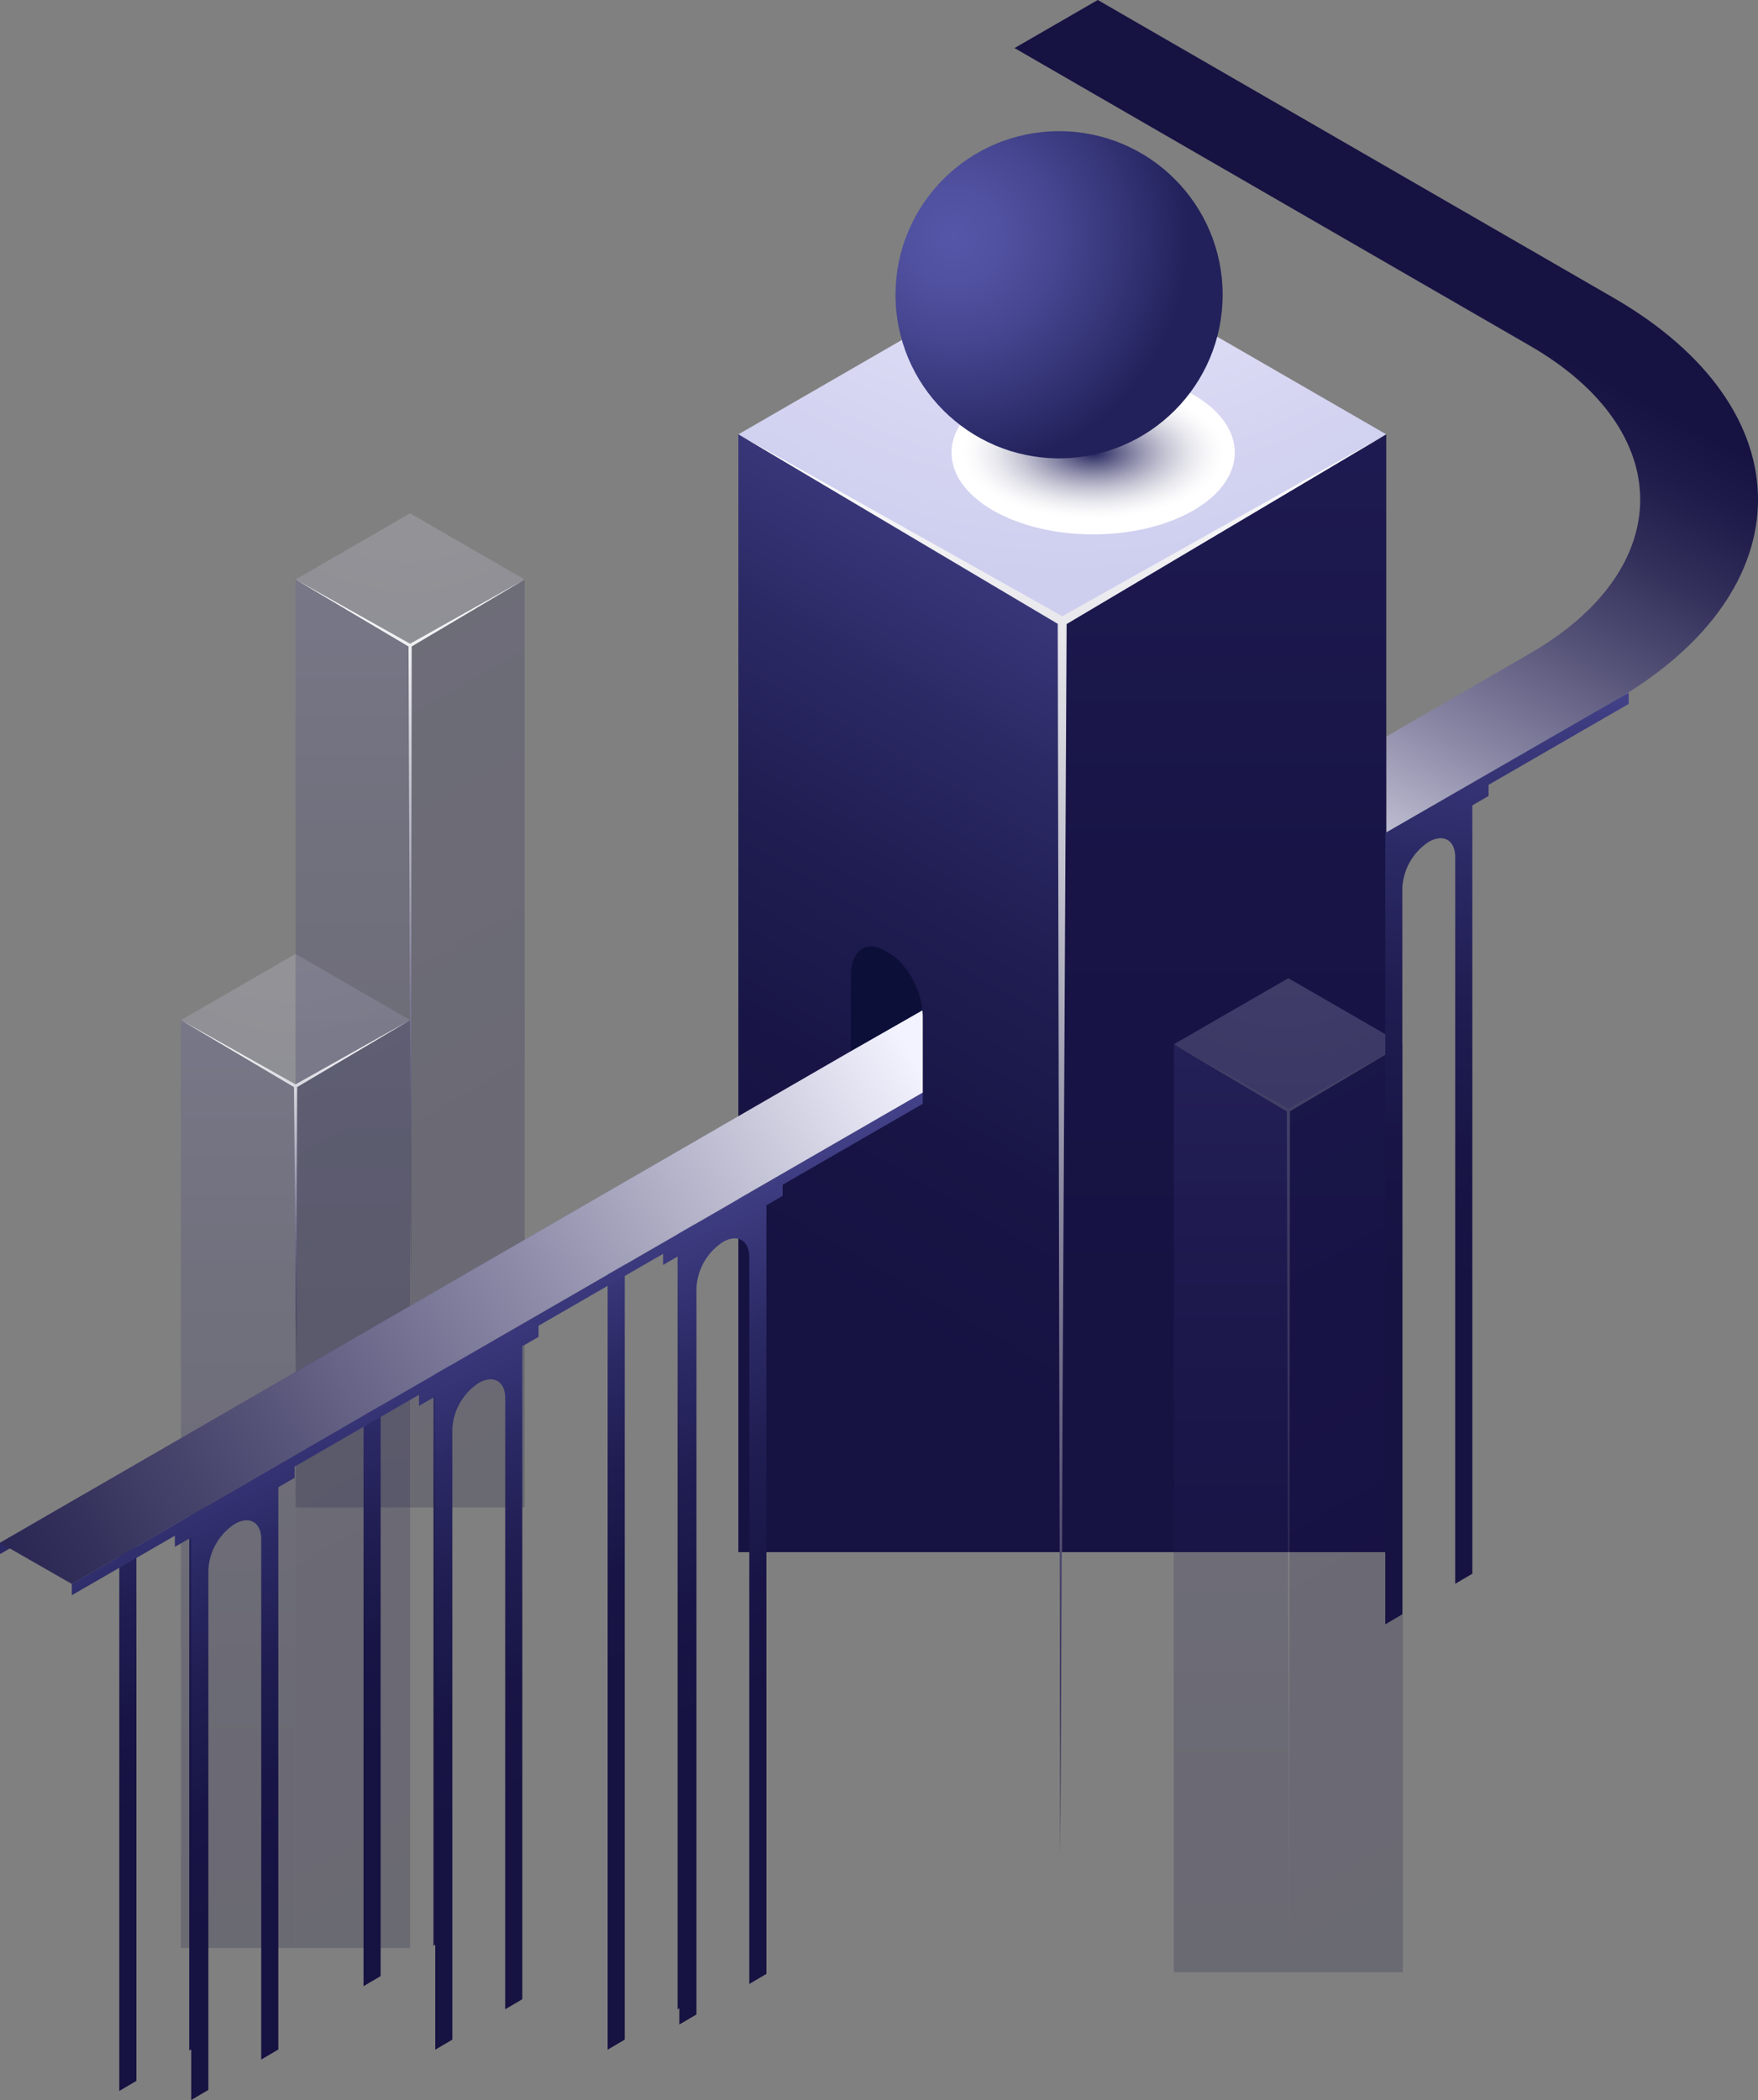 <svg xmlns="http://www.w3.org/2000/svg" xmlns:xlink="http://www.w3.org/1999/xlink" viewBox="0 0 349.3 417.2"><rect x="0" y="0" width="349.3" height="417.2" fill="#808080" stroke="none"/><defs><style>.cls-1{fill:none;}.cls-2{isolation:isolate;}.cls-3{opacity:0.2;}.cls-4{fill:url(#_ÂÁ_Ï_ÌÌ_È_ËÂÌÚ_162);}.cls-10,.cls-13,.cls-14,.cls-17,.cls-18,.cls-20,.cls-22,.cls-23,.cls-24,.cls-5,.cls-6,.cls-8,.cls-9{mix-blend-mode:lighten;}.cls-5{fill:url(#_ÂÁ_Ï_ÌÌ_È_ËÂÌÚ_263);}.cls-6{fill:url(#_ÂÁ_Ï_ÌÌ_È_ËÂÌÚ_171);}.cls-7{fill:url(#_ÂÁ_Ï_ÌÌ_È_ËÂÌÚ_162-2);}.cls-8{fill:url(#_ÂÁ_Ï_ÌÌ_È_ËÂÌÚ_263-2);}.cls-9{fill:url(#_ÂÁ_Ï_ÌÌ_È_ËÂÌÚ_171-2);}.cls-11{fill:url(#_ÂÁ_Ï_ÌÌ_È_ËÂÌÚ_260);}.cls-12{fill:url(#_ÂÁ_Ï_ÌÌ_È_ËÂÌÚ_162-3);}.cls-13{fill:url(#_ÂÁ_Ï_ÌÌ_È_ËÂÌÚ_171-3);}.cls-14{fill:url(#_ÂÁ_Ï_ÌÌ_È_ËÂÌÚ_263-3);}.cls-15{fill:url(#_ÂÁ_Ï_ÌÌ_È_ËÂÌÚ_175);}.cls-16{fill:url(#_ÂÁ_Ï_ÌÌ_È_ËÂÌÚ_162-4);}.cls-17{fill:url(#_ÂÁ_Ï_ÌÌ_È_ËÂÌÚ_263-4);}.cls-18{fill:url(#_ÂÁ_Ï_ÌÌ_È_ËÂÌÚ_171-4);}.cls-19{fill:url(#_ÂÁ_Ï_ÌÌ_È_ËÂÌÚ_175-2);}.cls-20{fill:url(#_ÂÁ_Ï_ÌÌ_È_ËÂÌÚ_263-5);}.cls-21{fill:#0c0f38;}.cls-22{fill:url(#_ÂÁ_Ï_ÌÌ_È_ËÂÌÚ_263-6);}.cls-23{fill:url(#_ÂÁ_Ï_ÌÌ_È_ËÂÌÚ_263-7);}.cls-24{fill:url(#_ÂÁ_Ï_ÌÌ_È_ËÂÌÚ_260-2);}.cls-25{mix-blend-mode:multiply;}.cls-26{clip-path:url(#clip-path);}.cls-27{fill:#fff;}.cls-28{fill:#fefeff;}.cls-29{fill:#fefefe;}.cls-30{fill:#fdfdfe;}.cls-31{fill:#fdfdfd;}.cls-32{fill:#fdfcfd;}.cls-33{fill:#fcfcfd;}.cls-34{fill:#fbfbfc;}.cls-35{fill:#fafafc;}.cls-36{fill:#fafafb;}.cls-37{fill:#f9f9fb;}.cls-38{fill:#f9f9fa;}.cls-39{fill:#f9f8fa;}.cls-40{fill:#f8f8fa;}.cls-41{fill:#f7f7f9;}.cls-42{fill:#f6f6f9;}.cls-43{fill:#f6f6f8;}.cls-44{fill:#f5f5f8;}.cls-45{fill:#f5f5f7;}.cls-46{fill:#f4f4f7;}.cls-47{fill:#f3f3f6;}.cls-48{fill:#f3f2f6;}.cls-49{fill:#f2f2f5;}.cls-50{fill:#f1f1f5;}.cls-51{fill:#f0f0f4;}.cls-52{fill:#efeff3;}.cls-53{fill:#eeeef2;}.cls-54{fill:#eeedf2;}.cls-55{fill:#ededf2;}.cls-56{fill:#ececf1;}.cls-57{fill:#ebebf0;}.cls-58{fill:#eaeaf0;}.cls-59{fill:#eaeaef;}.cls-60{fill:#e9e9ef;}.cls-61{fill:#e8e8ee;}.cls-62{fill:#e7e7ed;}.cls-63{fill:#e6e6ed;}.cls-64{fill:#e6e6ec;}.cls-65{fill:#e5e5ec;}.cls-66{fill:#e4e4eb;}.cls-67{fill:#e3e3ea;}.cls-68{fill:#e2e2ea;}.cls-69{fill:#e1e1e9;}.cls-70{fill:#e0e0e8;}.cls-71{fill:#dfdfe7;}.cls-72{fill:#dedee7;}.cls-73{fill:#dedee6;}.cls-74{fill:#dddde6;}.cls-75{fill:#dcdce5;}.cls-76{fill:#dbdbe4;}.cls-77{fill:#dadae4;}.cls-78{fill:#dad9e3;}.cls-79{fill:#d9d9e3;}.cls-80{fill:#d8d8e2;}.cls-81{fill:#d7d7e1;}.cls-82{fill:#d6d6e1;}.cls-83{fill:#d5d5e0;}.cls-84{fill:#d5d4e0;}.cls-85{fill:#d4d4df;}.cls-86{fill:#d3d3de;}.cls-87{fill:#d2d2de;}.cls-88{fill:#d1d1dd;}.cls-89{fill:#d0d0dc;}.cls-90{fill:#cfcfdc;}.cls-91{fill:#cecedb;}.cls-92{fill:#cecdda;}.cls-93{fill:#cdccda;}.cls-94{fill:#cccbd9;}.cls-95{fill:#cbcad8;}.cls-96{fill:#cacad8;}.cls-97{fill:#c9c9d7;}.cls-98{fill:#c8c8d6;}.cls-99{fill:#c7c7d5;}.cls-100{fill:#c6c6d5;}.cls-101{fill:#c5c5d4;}.cls-102{fill:#c4c4d3;}.cls-103{fill:#c3c3d2;}.cls-104{fill:#c2c2d2;}.cls-105{fill:#c1c1d1;}.cls-106{fill:#c0c0d0;}.cls-107{fill:#bfbfcf;}.cls-108{fill:#bebecf;}.cls-109{fill:#bdbdce;}.cls-110{fill:#bcbccd;}.cls-111{fill:#bbbacc;}.cls-112{fill:#bab9cc;}.cls-113{fill:#b9b8cb;}.cls-114{fill:#b8b7ca;}.cls-115{fill:#b7b6c9;}.cls-116{fill:#b5b5c8;}.cls-117{fill:#b4b4c8;}.cls-118{fill:#b3b3c7;}.cls-119{fill:#b2b2c6;}.cls-120{fill:#b1b1c5;}.cls-121{fill:#b0b0c4;}.cls-122{fill:#afafc4;}.cls-123{fill:#aeadc3;}.cls-124{fill:#adacc2;}.cls-125{fill:#ababc1;}.cls-126{fill:#aaaac0;}.cls-127{fill:#a9a9bf;}.cls-128{fill:#a8a8be;}.cls-129{fill:#a7a6be;}.cls-130{fill:#a6a5bd;}.cls-131{fill:#a5a4bc;}.cls-132{fill:#a3a3bb;}.cls-133{fill:#a2a2ba;}.cls-134{fill:#a1a1b9;}.cls-135{fill:#a09fb8;}.cls-136{fill:#9f9eb7;}.cls-137{fill:#9d9db7;}.cls-138{fill:#9c9cb6;}.cls-139{fill:#9b9ab5;}.cls-140{fill:#9a99b4;}.cls-141{fill:#9898b3;}.cls-142{fill:#9797b2;}.cls-143{fill:#9695b1;}.cls-144{fill:#9594b0;}.cls-145{fill:#9393af;}.cls-146{fill:#9292ae;}.cls-147{fill:#9190ad;}.cls-148{fill:#908fac;}.cls-149{fill:#8e8eab;}.cls-150{fill:#8d8caa;}.cls-151{fill:#8c8ba9;}.cls-152{fill:#8a8aa8;}.cls-153{fill:#8989a7;}.cls-154{fill:#8887a6;}.cls-155{fill:#8686a6;}.cls-156{fill:#8585a5;}.cls-157{fill:#8483a4;}.cls-158{fill:#8282a3;}.cls-159{fill:#8180a2;}.cls-160{fill:#807fa1;}.cls-161{fill:#7e7ea0;}.cls-162{fill:#7d7c9e;}.cls-163{fill:#7c7b9d;}.cls-164{fill:#7a7a9c;}.cls-165{fill:#79789b;}.cls-166{fill:#77779a;}.cls-167{fill:#767599;}.cls-168{fill:#757498;}.cls-169{fill:#737397;}.cls-170{fill:#727196;}.cls-171{fill:#707095;}.cls-172{fill:#6f6e94;}.cls-173{fill:#6e6d93;}.cls-174{fill:#6c6b92;}.cls-175{fill:#6b6a91;}.cls-176{fill:#696990;}.cls-177{fill:#68678f;}.cls-178{fill:#66668e;}.cls-179{fill:#65648d;}.cls-180{fill:#63638b;}.cls-181{fill:#62618a;}.cls-182{fill:#606089;}.cls-183{fill:#5f5e88;}.cls-184{fill:#5d5d87;}.cls-185{fill:#5c5b86;}.cls-186{fill:#5a5a85;}.cls-187{fill:#595884;}.cls-188{fill:#575783;}.cls-189{fill:#565581;}.cls-190{fill:#545380;}.cls-191{fill:#53527f;}.cls-192{fill:#51507e;}.cls-193{fill:#504f7d;}.cls-194{fill:#4e4d7c;}.cls-195{fill:#4d4c7b;}.cls-196{fill:#4b4a79;}.cls-197{fill:#494978;}.cls-198{fill:#484777;}.cls-199{fill:#464576;}.cls-200{fill:#454475;}.cls-201{fill:#434274;}.cls-202{fill:#414172;}.cls-203{fill:#403f71;}.cls-204{fill:#3e3d70;}.cls-205{fill:#3d3c6f;}.cls-206{fill:#3b3a6e;}.cls-207{fill:#39386c;}.cls-208{fill:#38376b;}.cls-209{fill:#36356a;}.cls-210{fill:#343469;}.cls-211{fill:#333267;}.cls-212{fill:#313066;}.cls-213{fill:#2f2f65;}.cls-214{fill:#2e2d64;}.cls-215{fill:#2c2b63;}.cls-216{fill:#2a2a61;}.cls-217{fill:#292860;}.cls-218{fill:#27265f;}.cls-219{fill:#25245e;}.cls-220{fill:#24235c;}.cls-221{fill:#22215b;}.cls-222{fill:url(#_ÂÁ_Ï_ÌÌ_È_ËÂÌÚ_277);}.cls-223{fill:url(#_ÂÁ_Ï_ÌÌ_È_ËÂÌÚ_175-3);}.cls-224{fill:url(#_ÂÁ_Ï_ÌÌ_È_ËÂÌÚ_175-4);}</style><radialGradient id="_ÂÁ_Ï_ÌÌ_È_ËÂÌÚ_162" cx="-1331.38" cy="169.6" r="42.98" gradientTransform="matrix(-1, 0, 0, 1, -1273.28, 0)" gradientUnits="userSpaceOnUse"><stop offset="0" stop-color="#f3f3ff"/><stop offset="1" stop-color="#ceceef"/></radialGradient><linearGradient id="_ÂÁ_Ï_ÌÌ_È_ËÂÌÚ_263" x1="-1320.62" y1="387.01" x2="-1320.62" y2="202.65" gradientTransform="matrix(-1, 0, 0, 1, -1273.28, 0)" gradientUnits="userSpaceOnUse"><stop offset="0" stop-color="#161242"/><stop offset="0.2" stop-color="#181546"/><stop offset="0.4" stop-color="#201d52"/><stop offset="0.59" stop-color="#2c2a66"/><stop offset="0.79" stop-color="#3e3c81"/><stop offset="0.99" stop-color="#5454a5"/><stop offset="1" stop-color="#5656a8"/></linearGradient><linearGradient id="_ÂÁ_Ï_ÌÌ_È_ËÂÌÚ_171" x1="-1386.13" y1="368.9" x2="-1306.31" y2="230.63" gradientTransform="matrix(-1, 0, 0, 1, -1273.28, 0)" gradientUnits="userSpaceOnUse"><stop offset="0" stop-color="#161242"/><stop offset="0.4" stop-color="#181446"/><stop offset="0.8" stop-color="#1e1b52"/><stop offset="1" stop-color="#22215b"/></linearGradient><radialGradient id="_ÂÁ_Ï_ÌÌ_È_ËÂÌÚ_162-2" cx="-1354.14" cy="82.06" r="42.98" xlink:href="#_ÂÁ_Ï_ÌÌ_È_ËÂÌÚ_162"/><linearGradient id="_ÂÁ_Ï_ÌÌ_È_ËÂÌÚ_263-2" x1="-1343.38" y1="299.48" x2="-1343.38" y2="115.12" xlink:href="#_ÂÁ_Ï_ÌÌ_È_ËÂÌÚ_263"/><linearGradient id="_ÂÁ_Ï_ÌÌ_È_ËÂÌÚ_171-2" x1="-1408.89" y1="281.36" x2="-1329.06" y2="143.09" xlink:href="#_ÂÁ_Ï_ÌÌ_È_ËÂÌÚ_171"/><linearGradient id="_ÂÁ_Ï_ÌÌ_È_ËÂÌÚ_260" x1="-1502.52" y1="-948.34" x2="-1498.52" y2="-805.68" gradientTransform="matrix(0.87, 0.5, -0.87, 0.5, 768.59, 1283.05)" gradientUnits="userSpaceOnUse"><stop offset="0" stop-color="#161242"/><stop offset="0.09" stop-color="#1e1a49"/><stop offset="0.24" stop-color="#34315c"/><stop offset="0.42" stop-color="#59567b"/><stop offset="0.64" stop-color="#8c8aa7"/><stop offset="0.87" stop-color="#cbcbdd"/><stop offset="1" stop-color="#f3f3ff"/></linearGradient><radialGradient id="_ÂÁ_Ï_ÌÌ_È_ËÂÌÚ_162-3" cx="212.81" cy="-7.2" r="121.55" gradientTransform="matrix(1, 0, 0, 1, 0, 0)" xlink:href="#_ÂÁ_Ï_ÌÌ_È_ËÂÌÚ_162"/><linearGradient id="_ÂÁ_Ï_ÌÌ_È_ËÂÌÚ_171-3" x1="243.26" y1="259.86" x2="243.26" y2="37.79" gradientTransform="matrix(1, 0, 0, 1, 0, 0)" xlink:href="#_ÂÁ_Ï_ÌÌ_È_ËÂÌÚ_171"/><linearGradient id="_ÂÁ_Ï_ÌÌ_È_ËÂÌÚ_263-3" x1="149.28" y1="248.61" x2="245.44" y2="82.06" gradientTransform="matrix(1, 0, 0, 1, 0, 0)" xlink:href="#_ÂÁ_Ï_ÌÌ_È_ËÂÌÚ_263"/><linearGradient id="_ÂÁ_Ï_ÌÌ_È_ËÂÌÚ_175" x1="211.07" y1="368.55" x2="211.07" y2="86.29" gradientUnits="userSpaceOnUse"><stop offset="0" stop-color="#161242"/><stop offset="0.33" stop-color="#6d6a88"/><stop offset="0.66" stop-color="#bbbac8"/><stop offset="0.89" stop-color="#ececf0"/><stop offset="1" stop-color="#fff"/></linearGradient><radialGradient id="_ÂÁ_Ï_ÌÌ_È_ËÂÌÚ_162-4" cx="-1528.64" cy="174.42" r="42.98" xlink:href="#_ÂÁ_Ï_ÌÌ_È_ËÂÌÚ_162"/><linearGradient id="_ÂÁ_Ï_ÌÌ_È_ËÂÌÚ_263-4" x1="-1517.88" y1="391.83" x2="-1517.88" y2="207.47" xlink:href="#_ÂÁ_Ï_ÌÌ_È_ËÂÌÚ_263"/><linearGradient id="_ÂÁ_Ï_ÌÌ_È_ËÂÌÚ_171-4" x1="-1583.4" y1="373.72" x2="-1503.57" y2="235.45" xlink:href="#_ÂÁ_Ï_ÌÌ_È_ËÂÌÚ_171"/><linearGradient id="_ÂÁ_Ï_ÌÌ_È_ËÂÌÚ_175-2" x1="-1529.26" y1="391.83" x2="-1529.26" y2="207.47" gradientTransform="matrix(-1, 0, 0, 1, -1273.28, 0)" xlink:href="#_ÂÁ_Ï_ÌÌ_È_ËÂÌÚ_175"/><linearGradient id="_ÂÁ_Ï_ÌÌ_È_ËÂÌÚ_263-5" x1="285.55" y1="258.3" x2="304.99" y2="110.21" gradientTransform="matrix(1, 0, 0, 1, 0, 0)" xlink:href="#_ÂÁ_Ï_ÌÌ_È_ËÂÌÚ_263"/><linearGradient id="_ÂÁ_Ï_ÌÌ_È_ËÂÌÚ_263-6" x1="121.36" y1="542.93" x2="146.2" y2="438.8" gradientTransform="matrix(0.87, -0.5, 0, 1, -35.73, -132.31)" xlink:href="#_ÂÁ_Ï_ÌÌ_È_ËÂÌÚ_263"/><linearGradient id="_ÂÁ_Ï_ÌÌ_È_ËÂÌÚ_263-7" x1="143.22" y1="569.5" x2="159.92" y2="442.24" gradientTransform="matrix(0.87, -0.5, 0, 1, -35.73, -132.31)" xlink:href="#_ÂÁ_Ï_ÌÌ_È_ËÂÌÚ_263"/><linearGradient id="_ÂÁ_Ï_ÌÌ_È_ËÂÌÚ_260-2" x1="-34.38" y1="334.06" x2="181.62" y2="210.16" gradientTransform="matrix(1, 0, 0, 1, 0, 0)" xlink:href="#_ÂÁ_Ï_ÌÌ_È_ËÂÌÚ_260"/><clipPath id="clip-path"><path class="cls-1" d="M237.1,101.41c-11,6.34-28.8,6.34-39.79,0s-11-16.63,0-23,28.8-6.34,39.79,0S248.09,95.06,237.1,101.41Z"/></clipPath><radialGradient id="_ÂÁ_Ï_ÌÌ_È_ËÂÌÚ_277" cx="189.65" cy="47.07" r="46.5" gradientUnits="userSpaceOnUse"><stop offset="0" stop-color="#5656a8"/><stop offset="0.2" stop-color="#5151a1"/><stop offset="0.49" stop-color="#43438d"/><stop offset="0.84" stop-color="#2d2d6c"/><stop offset="1" stop-color="#22215b"/></radialGradient><linearGradient id="_ÂÁ_Ï_ÌÌ_È_ËÂÌÚ_175-3" x1="-1354.75" y1="254.59" x2="-1354.75" y2="115.12" gradientTransform="matrix(-1, 0, 0, 1, -1273.28, 0)" xlink:href="#_ÂÁ_Ï_ÌÌ_È_ËÂÌÚ_175"/><linearGradient id="_ÂÁ_Ï_ÌÌ_È_ËÂÌÚ_175-4" x1="-1332" y1="268.92" x2="-1332" y2="202.65" gradientTransform="matrix(-1, 0, 0, 1, -1273.28, 0)" xlink:href="#_ÂÁ_Ï_ÌÌ_È_ËÂÌÚ_175"/></defs><title>art@2x</title><g class="cls-2"><g id="Calque_2" data-name="Calque 2"><g id="_ÎÓÈ_1" data-name="—ÎÓÈ_1"><g class="cls-3"><polygon class="cls-4" points="58.72 215.79 81.48 202.65 58.72 189.51 35.96 202.66 58.72 215.79"/><polygon class="cls-5" points="58.72 387.01 58.72 215.79 35.96 202.66 35.96 387.01 58.72 387.01"/><polygon class="cls-6" points="58.72 387.01 58.72 215.79 81.48 202.66 81.48 387.01 58.72 387.01"/></g><g class="cls-3"><polygon class="cls-7" points="81.48 128.26 104.24 115.12 81.48 101.98 58.72 115.12 81.48 128.26"/><polygon class="cls-8" points="81.48 299.48 81.48 128.26 58.72 115.12 58.72 299.48 81.48 299.48"/><polygon class="cls-9" points="81.48 299.48 81.48 128.26 104.24 115.12 104.24 299.48 81.48 299.48"/></g><g class="cls-10"><path class="cls-11" d="M275.44,165.43v-19.1L304,129.82c29.19-16.85,29.19-44.27,0-61.12L201.58,9.55,218.12,0,320.57,59.15c38.31,22.12,38.31,58.11,0,80.22Z"/></g><polygon class="cls-12" points="211.07 123.45 146.71 86.29 211.07 49.13 275.44 86.29 211.07 123.45"/><polygon class="cls-13" points="211.07 308.36 211.07 123.45 275.44 86.29 275.44 308.36 211.07 308.36"/><polygon class="cls-14" points="211.07 308.36 211.07 123.45 146.71 86.29 146.71 308.36 211.07 308.36"/><polygon class="cls-15" points="210.66 368.55 211.93 123.98 275.44 86.29 211.07 122.42 146.71 86.29 210.17 123.94 210.66 368.55"/><g class="cls-3"><polygon class="cls-16" points="255.98 220.62 278.74 207.47 255.98 194.34 233.22 207.47 255.98 220.62"/><polygon class="cls-17" points="255.98 391.83 255.98 220.62 233.22 207.47 233.22 391.83 255.98 391.83"/><polygon class="cls-18" points="255.98 391.83 255.98 220.62 278.74 207.47 278.74 391.83 255.98 391.83"/><polygon class="cls-19" points="256.13 391.83 255.68 220.8 233.22 207.47 255.98 220.25 278.74 207.47 256.3 220.79 256.13 391.83"/></g><path class="cls-20" d="M275.24,165.49V322.71l3.4-2V176.35a11.61,11.61,0,0,1,5.25-9.1h0c2.9-1.68,5.25-.32,5.25,3v144.4l3.4-2V160l3.23-1.87v-2.21l27.83-16.07v-2.24Z"/><path class="cls-21" d="M183.35,217.07l-14.27-8.24v-15c0-4.89,3-7.14,6.64-5l1,.57c3.67,2.12,6.64,7.8,6.64,12.69Z"/><path class="cls-22" d="M169.08,208.9,0,306.51v2.24l20.47-11.82v2.21l3.23-1.87V415.41l3.4-2V303.69a11.61,11.61,0,0,1,5.25-9.1h0c2.9-1.68,5.25-.32,5.25,3V407.38l3.4-2V287.29l3.23-1.87v-2.21L69,268.93v2.21l3.23-1.87V394.59l3.4-2V275.68a11.61,11.61,0,0,1,5.25-9.1h0c2.9-1.68,5.25-.32,5.25,3V386.56l3.4-2V259.28l3.23-1.87v-2.21l24.74-14.28v2.21l3.23-1.87V407.21l3.4-2V247.68a11.61,11.61,0,0,1,5.25-9.1h0c2.9-1.68,5.25-.32,5.25,3V399.18l3.4-2V231.28l3.23-1.87V227.2l27.83-16.07Z"/><path class="cls-23" d="M183.35,217.07,14.27,314.68v2.24l20.47-11.82v2.21L38,305.45V417.2l3.4-2V311.86a11.61,11.61,0,0,1,5.25-9.1h0c2.9-1.68,5.25-.32,5.25,3V409.17l3.4-2V295.46l3.23-1.87v-2.21L83.25,277.1v2.21l3.23-1.87V407.21l3.4-2V283.85a11.61,11.61,0,0,1,5.25-9.1h0c2.9-1.68,5.25-.32,5.25,3V399.18l3.4-2V267.46l3.23-1.87v-2.21l24.74-14.28v2.21l3.23-1.87V402.21l3.4-2V255.85a11.61,11.61,0,0,1,5.25-9.1h0c2.9-1.68,5.25-.32,5.25,3v144.4l3.4-2V239.45l3.23-1.87v-2.21l27.83-16.07Z"/><path class="cls-24" d="M183.27,200.73l-14.19,8.1L0,306.51l14.27,8.17,169.08-97.62v-15A13.09,13.09,0,0,0,183.27,200.73Z"/><g class="cls-25"><g class="cls-26"><rect class="cls-27" x="186.32" y="72.09" width="61.77" height="35.66"/><ellipse class="cls-27" cx="217.2" cy="89.92" rx="13.44" ry="26.69" transform="translate(126.95 306.98) rotate(-89.91)"/><ellipse class="cls-27" cx="217.2" cy="89.92" rx="13.38" ry="26.57" transform="translate(126.95 306.98) rotate(-89.91)"/><ellipse class="cls-27" cx="217.2" cy="89.92" rx="13.32" ry="26.45" transform="translate(126.95 306.98) rotate(-89.91)"/><ellipse class="cls-27" cx="217.2" cy="89.92" rx="13.26" ry="26.33" transform="translate(126.95 306.98) rotate(-89.91)"/><ellipse class="cls-27" cx="217.2" cy="89.92" rx="13.2" ry="26.21" transform="translate(126.95 306.98) rotate(-89.91)"/><ellipse class="cls-27" cx="217.2" cy="89.92" rx="13.14" ry="26.09" transform="translate(126.95 306.98) rotate(-89.91)"/><ellipse class="cls-27" cx="217.2" cy="89.92" rx="13.08" ry="25.97" transform="translate(126.95 306.98) rotate(-89.91)"/><ellipse class="cls-28" cx="217.2" cy="89.92" rx="13.02" ry="25.85" transform="translate(126.95 306.98) rotate(-89.91)"/><ellipse class="cls-29" cx="217.2" cy="89.92" rx="12.96" ry="25.73" transform="translate(126.95 306.98) rotate(-89.91)"/><ellipse class="cls-29" cx="217.2" cy="89.92" rx="12.89" ry="25.61" transform="translate(126.95 306.98) rotate(-89.91)"/><ellipse class="cls-29" cx="217.2" cy="89.92" rx="12.83" ry="25.48" transform="translate(126.95 306.98) rotate(-89.91)"/><ellipse class="cls-29" cx="217.2" cy="89.92" rx="12.77" ry="25.36" transform="translate(126.95 306.98) rotate(-89.91)"/><ellipse class="cls-30" cx="217.2" cy="89.92" rx="12.71" ry="25.24" transform="translate(126.95 306.98) rotate(-89.91)"/><ellipse class="cls-30" cx="217.2" cy="89.92" rx="12.65" ry="25.12" transform="translate(126.95 306.98) rotate(-89.91)"/><ellipse class="cls-30" cx="217.2" cy="89.92" rx="12.59" ry="25" transform="translate(126.95 306.98) rotate(-89.91)"/><ellipse class="cls-31" cx="217.2" cy="89.92" rx="12.53" ry="24.88" transform="translate(126.95 306.98) rotate(-89.91)"/><ellipse class="cls-32" cx="217.2" cy="89.92" rx="12.47" ry="24.76" transform="translate(126.95 306.98) rotate(-89.91)"/><ellipse class="cls-33" cx="217.2" cy="89.92" rx="12.41" ry="24.64" transform="translate(126.95 306.98) rotate(-89.91)"/><ellipse class="cls-33" cx="217.2" cy="89.92" rx="12.35" ry="24.52" transform="translate(126.95 306.98) rotate(-89.91)"/><ellipse class="cls-33" cx="217.2" cy="89.92" rx="12.29" ry="24.4" transform="translate(126.95 306.98) rotate(-89.91)"/><ellipse class="cls-34" cx="217.2" cy="89.92" rx="12.23" ry="24.28" transform="translate(126.95 306.98) rotate(-89.91)"/><ellipse class="cls-34" cx="217.2" cy="89.92" rx="12.17" ry="24.16" transform="translate(126.95 306.98) rotate(-89.91)"/><ellipse class="cls-34" cx="217.2" cy="89.92" rx="12.11" ry="24.04" transform="translate(126.95 306.98) rotate(-89.91)"/><ellipse class="cls-35" cx="217.2" cy="89.92" rx="12.05" ry="23.92" transform="translate(126.95 306.98) rotate(-89.91)"/><ellipse class="cls-36" cx="217.2" cy="89.92" rx="11.99" ry="23.8" transform="translate(126.95 306.98) rotate(-89.91)"/><ellipse class="cls-36" cx="217.2" cy="89.92" rx="11.93" ry="23.68" transform="translate(126.95 306.98) rotate(-89.91)"/><ellipse class="cls-37" cx="217.2" cy="89.92" rx="11.87" ry="23.56" transform="translate(126.95 306.98) rotate(-89.91)"/><ellipse class="cls-38" cx="217.2" cy="89.92" rx="11.81" ry="23.44" transform="translate(126.95 306.98) rotate(-89.91)"/><ellipse class="cls-39" cx="217.2" cy="89.92" rx="11.74" ry="23.32" transform="translate(126.95 306.98) rotate(-89.91)"/><ellipse class="cls-40" cx="217.2" cy="89.92" rx="11.68" ry="23.2" transform="translate(126.95 306.98) rotate(-89.91)"/><ellipse class="cls-40" cx="217.2" cy="89.92" rx="11.62" ry="23.08" transform="translate(126.95 306.98) rotate(-89.91)"/><ellipse class="cls-41" cx="217.2" cy="89.92" rx="11.56" ry="22.96" transform="translate(126.95 306.98) rotate(-89.91)"/><ellipse class="cls-41" cx="217.2" cy="89.92" rx="11.5" ry="22.84" transform="translate(126.95 306.98) rotate(-89.91)"/><ellipse class="cls-42" cx="217.2" cy="89.92" rx="11.44" ry="22.72" transform="translate(126.95 306.98) rotate(-89.91)"/><ellipse class="cls-43" cx="217.2" cy="89.92" rx="11.38" ry="22.6" transform="translate(126.95 306.98) rotate(-89.91)"/><ellipse class="cls-44" cx="217.2" cy="89.92" rx="11.32" ry="22.48" transform="translate(126.95 306.98) rotate(-89.91)"/><ellipse class="cls-44" cx="217.2" cy="89.92" rx="11.26" ry="22.36" transform="translate(126.95 306.98) rotate(-89.91)"/><ellipse class="cls-45" cx="217.2" cy="89.92" rx="11.2" ry="22.24" transform="translate(126.95 306.98) rotate(-89.91)"/><ellipse class="cls-46" cx="217.2" cy="89.92" rx="11.14" ry="22.12" transform="translate(126.95 306.98) rotate(-89.91)"/><ellipse class="cls-46" cx="217.2" cy="89.92" rx="11.08" ry="22" transform="translate(126.95 306.98) rotate(-89.91)"/><ellipse class="cls-47" cx="217.2" cy="89.92" rx="11.02" ry="21.88" transform="translate(126.95 306.98) rotate(-89.91)"/><ellipse class="cls-48" cx="217.2" cy="89.92" rx="10.96" ry="21.76" transform="matrix(0, -1, 1, 0, 126.95, 306.98)"/><ellipse class="cls-49" cx="217.2" cy="89.92" rx="10.9" ry="21.64" transform="translate(126.95 306.98) rotate(-89.91)"/><ellipse class="cls-50" cx="217.2" cy="89.92" rx="10.84" ry="21.52" transform="translate(126.95 306.98) rotate(-89.91)"/><ellipse class="cls-50" cx="217.2" cy="89.92" rx="10.78" ry="21.4" transform="translate(126.95 306.98) rotate(-89.91)"/><ellipse class="cls-51" cx="217.2" cy="89.92" rx="10.72" ry="21.28" transform="translate(126.95 306.98) rotate(-89.91)"/><ellipse class="cls-51" cx="217.2" cy="89.92" rx="10.65" ry="21.16" transform="translate(126.95 306.98) rotate(-89.91)"/><ellipse class="cls-52" cx="217.2" cy="89.92" rx="10.59" ry="21.04" transform="translate(126.95 306.98) rotate(-89.91)"/><ellipse class="cls-52" cx="217.2" cy="89.92" rx="10.53" ry="20.92" transform="translate(126.95 306.98) rotate(-89.91)"/><ellipse class="cls-53" cx="217.2" cy="89.92" rx="10.47" ry="20.8" transform="translate(126.95 306.98) rotate(-89.91)"/><ellipse class="cls-54" cx="217.2" cy="89.92" rx="10.41" ry="20.68" transform="translate(126.95 306.98) rotate(-89.91)"/><ellipse class="cls-55" cx="217.2" cy="89.92" rx="10.35" ry="20.56" transform="translate(126.95 306.98) rotate(-89.91)"/><ellipse class="cls-56" cx="217.2" cy="89.92" rx="10.29" ry="20.44" transform="translate(126.95 306.98) rotate(-89.91)"/><ellipse class="cls-56" cx="217.2" cy="89.92" rx="10.23" ry="20.32" transform="translate(126.95 306.98) rotate(-89.91)"/><ellipse class="cls-57" cx="217.2" cy="89.92" rx="10.17" ry="20.2" transform="translate(126.95 306.98) rotate(-89.91)"/><ellipse class="cls-58" cx="217.2" cy="89.92" rx="10.11" ry="20.08" transform="translate(126.95 306.98) rotate(-89.91)"/><ellipse class="cls-59" cx="217.2" cy="89.92" rx="10.05" ry="19.96" transform="translate(126.95 306.98) rotate(-89.91)"/><ellipse class="cls-60" cx="217.2" cy="89.92" rx="9.99" ry="19.83" transform="translate(126.95 306.98) rotate(-89.91)"/><ellipse class="cls-61" cx="217.2" cy="89.92" rx="9.93" ry="19.71" transform="translate(126.95 306.98) rotate(-89.91)"/><ellipse class="cls-61" cx="217.2" cy="89.92" rx="9.87" ry="19.59" transform="translate(126.95 306.98) rotate(-89.91)"/><ellipse class="cls-62" cx="217.2" cy="89.92" rx="9.81" ry="19.47" transform="translate(126.95 306.98) rotate(-89.91)"/><ellipse class="cls-63" cx="217.2" cy="89.92" rx="9.75" ry="19.35" transform="translate(126.95 306.98) rotate(-89.91)"/><ellipse class="cls-64" cx="217.2" cy="89.92" rx="9.69" ry="19.23" transform="translate(126.95 306.98) rotate(-89.91)"/><ellipse class="cls-65" cx="217.2" cy="89.92" rx="9.63" ry="19.11" transform="translate(126.95 306.98) rotate(-89.91)"/><ellipse class="cls-66" cx="217.2" cy="89.92" rx="9.57" ry="18.99" transform="translate(126.95 306.98) rotate(-89.91)"/><ellipse class="cls-66" cx="217.2" cy="89.92" rx="9.5" ry="18.87" transform="translate(126.95 306.98) rotate(-89.91)"/><ellipse class="cls-67" cx="217.2" cy="89.92" rx="9.44" ry="18.75" transform="translate(126.95 306.98) rotate(-89.91)"/><ellipse class="cls-68" cx="217.2" cy="89.92" rx="9.38" ry="18.63" transform="translate(126.95 306.98) rotate(-89.91)"/><ellipse class="cls-69" cx="217.2" cy="89.92" rx="9.32" ry="18.51" transform="translate(126.95 306.98) rotate(-89.91)"/><ellipse class="cls-69" cx="217.2" cy="89.92" rx="9.26" ry="18.39" transform="translate(126.95 306.98) rotate(-89.91)"/><ellipse class="cls-70" cx="217.2" cy="89.92" rx="9.2" ry="18.27" transform="translate(126.95 306.98) rotate(-89.91)"/><ellipse class="cls-71" cx="217.2" cy="89.92" rx="9.14" ry="18.15" transform="translate(126.95 306.98) rotate(-89.91)"/><ellipse class="cls-72" cx="217.2" cy="89.92" rx="9.08" ry="18.03" transform="translate(126.95 306.98) rotate(-89.91)"/><ellipse class="cls-73" cx="217.2" cy="89.92" rx="9.02" ry="17.91" transform="translate(126.95 306.98) rotate(-89.91)"/><ellipse class="cls-74" cx="217.2" cy="89.92" rx="8.96" ry="17.79" transform="translate(126.95 306.98) rotate(-89.91)"/><ellipse class="cls-75" cx="217.2" cy="89.92" rx="8.9" ry="17.67" transform="translate(126.95 306.98) rotate(-89.91)"/><ellipse class="cls-76" cx="217.2" cy="89.92" rx="8.84" ry="17.55" transform="translate(126.95 306.98) rotate(-89.91)"/><ellipse class="cls-77" cx="217.2" cy="89.92" rx="8.78" ry="17.43" transform="matrix(0, -1, 1, 0, 126.95, 306.98)"/><ellipse class="cls-78" cx="217.2" cy="89.92" rx="8.72" ry="17.31" transform="translate(126.95 306.98) rotate(-89.91)"/><ellipse class="cls-79" cx="217.2" cy="89.92" rx="8.66" ry="17.19" transform="translate(126.95 306.98) rotate(-89.91)"/><ellipse class="cls-80" cx="217.2" cy="89.92" rx="8.6" ry="17.07" transform="translate(126.95 306.98) rotate(-89.91)"/><ellipse class="cls-81" cx="217.2" cy="89.92" rx="8.54" ry="16.95" transform="translate(126.95 306.98) rotate(-89.91)"/><ellipse class="cls-82" cx="217.2" cy="89.92" rx="8.48" ry="16.83" transform="translate(126.95 306.98) rotate(-89.91)"/><ellipse class="cls-83" cx="217.2" cy="89.92" rx="8.41" ry="16.71" transform="translate(126.95 306.98) rotate(-89.91)"/><ellipse class="cls-84" cx="217.2" cy="89.92" rx="8.35" ry="16.59" transform="translate(126.95 306.98) rotate(-89.91)"/><ellipse class="cls-85" cx="217.2" cy="89.92" rx="8.29" ry="16.47" transform="translate(126.95 306.98) rotate(-89.91)"/><ellipse class="cls-86" cx="217.2" cy="89.92" rx="8.23" ry="16.35" transform="translate(126.95 306.98) rotate(-89.91)"/><ellipse class="cls-87" cx="217.2" cy="89.92" rx="8.17" ry="16.23" transform="translate(126.95 306.98) rotate(-89.91)"/><ellipse class="cls-88" cx="217.2" cy="89.92" rx="8.11" ry="16.11" transform="translate(126.95 306.98) rotate(-89.91)"/><ellipse class="cls-89" cx="217.2" cy="89.92" rx="8.05" ry="15.99" transform="translate(126.95 306.98) rotate(-89.91)"/><ellipse class="cls-90" cx="217.2" cy="89.92" rx="7.99" ry="15.87" transform="translate(126.95 306.98) rotate(-89.91)"/><ellipse class="cls-91" cx="217.2" cy="89.92" rx="7.93" ry="15.75" transform="translate(126.95 306.98) rotate(-89.91)"/><ellipse class="cls-92" cx="217.2" cy="89.92" rx="7.87" ry="15.63" transform="translate(126.95 306.98) rotate(-89.91)"/><ellipse class="cls-93" cx="217.2" cy="89.92" rx="7.81" ry="15.51" transform="translate(126.95 306.98) rotate(-89.91)"/><ellipse class="cls-94" cx="217.2" cy="89.92" rx="7.75" ry="15.39" transform="translate(126.95 306.98) rotate(-89.91)"/><ellipse class="cls-95" cx="217.2" cy="89.92" rx="7.69" ry="15.27" transform="translate(126.95 306.98) rotate(-89.91)"/><ellipse class="cls-96" cx="217.2" cy="89.92" rx="7.63" ry="15.15" transform="translate(126.95 306.98) rotate(-89.91)"/><ellipse class="cls-97" cx="217.2" cy="89.92" rx="7.57" ry="15.03" transform="translate(126.95 306.98) rotate(-89.91)"/><ellipse class="cls-98" cx="217.2" cy="89.92" rx="7.51" ry="14.91" transform="translate(126.95 306.98) rotate(-89.91)"/><ellipse class="cls-99" cx="217.2" cy="89.92" rx="7.45" ry="14.79" transform="translate(126.95 306.98) rotate(-89.91)"/><ellipse class="cls-100" cx="217.2" cy="89.92" rx="7.39" ry="14.67" transform="translate(126.95 306.98) rotate(-89.91)"/><ellipse class="cls-101" cx="217.2" cy="89.92" rx="7.33" ry="14.55" transform="translate(126.95 306.98) rotate(-89.91)"/><ellipse class="cls-102" cx="217.2" cy="89.92" rx="7.26" ry="14.43" transform="translate(126.95 306.98) rotate(-89.91)"/><ellipse class="cls-103" cx="217.2" cy="89.92" rx="7.2" ry="14.31" transform="translate(126.95 306.98) rotate(-89.91)"/><ellipse class="cls-104" cx="217.2" cy="89.92" rx="7.14" ry="14.18" transform="translate(126.95 306.98) rotate(-89.91)"/><ellipse class="cls-105" cx="217.2" cy="89.92" rx="7.08" ry="14.06" transform="translate(126.95 306.98) rotate(-89.91)"/><ellipse class="cls-106" cx="217.2" cy="89.92" rx="7.02" ry="13.94" transform="translate(126.95 306.98) rotate(-89.91)"/><ellipse class="cls-107" cx="217.2" cy="89.92" rx="6.96" ry="13.82" transform="translate(126.95 306.98) rotate(-89.91)"/><ellipse class="cls-108" cx="217.2" cy="89.92" rx="6.9" ry="13.7" transform="translate(126.95 306.98) rotate(-89.91)"/><ellipse class="cls-109" cx="217.2" cy="89.92" rx="6.84" ry="13.58" transform="translate(126.95 306.98) rotate(-89.91)"/><ellipse class="cls-110" cx="217.2" cy="89.92" rx="6.78" ry="13.46" transform="translate(126.95 306.98) rotate(-89.91)"/><ellipse class="cls-111" cx="217.2" cy="89.92" rx="6.72" ry="13.34" transform="translate(126.95 306.98) rotate(-89.91)"/><ellipse class="cls-112" cx="217.2" cy="89.92" rx="6.66" ry="13.22" transform="translate(126.95 306.98) rotate(-89.91)"/><ellipse class="cls-113" cx="217.2" cy="89.92" rx="6.6" ry="13.1" transform="matrix(0, -1, 1, 0, 126.95, 306.98)"/><ellipse class="cls-114" cx="217.2" cy="89.92" rx="6.54" ry="12.98" transform="translate(126.95 306.98) rotate(-89.91)"/><ellipse class="cls-115" cx="217.2" cy="89.92" rx="6.48" ry="12.86" transform="translate(126.95 306.98) rotate(-89.91)"/><ellipse class="cls-116" cx="217.2" cy="89.92" rx="6.42" ry="12.74" transform="translate(126.95 306.98) rotate(-89.91)"/><ellipse class="cls-117" cx="217.2" cy="89.92" rx="6.36" ry="12.62" transform="translate(126.95 306.98) rotate(-89.91)"/><ellipse class="cls-118" cx="217.2" cy="89.92" rx="6.3" ry="12.5" transform="translate(126.95 306.98) rotate(-89.91)"/><ellipse class="cls-119" cx="217.2" cy="89.92" rx="6.24" ry="12.38" transform="translate(126.95 306.98) rotate(-89.91)"/><ellipse class="cls-120" cx="217.2" cy="89.92" rx="6.18" ry="12.26" transform="translate(126.95 306.98) rotate(-89.91)"/><ellipse class="cls-121" cx="217.2" cy="89.92" rx="6.11" ry="12.14" transform="translate(126.95 306.98) rotate(-89.91)"/><ellipse class="cls-122" cx="217.2" cy="89.92" rx="6.05" ry="12.02" transform="translate(126.95 306.98) rotate(-89.91)"/><ellipse class="cls-123" cx="217.2" cy="89.92" rx="5.99" ry="11.9" transform="translate(126.95 306.98) rotate(-89.91)"/><ellipse class="cls-124" cx="217.2" cy="89.92" rx="5.93" ry="11.78" transform="translate(126.95 306.98) rotate(-89.91)"/><ellipse class="cls-125" cx="217.2" cy="89.92" rx="5.87" ry="11.66" transform="translate(126.95 306.98) rotate(-89.91)"/><ellipse class="cls-126" cx="217.2" cy="89.92" rx="5.81" ry="11.54" transform="translate(126.95 306.98) rotate(-89.91)"/><ellipse class="cls-127" cx="217.2" cy="89.92" rx="5.75" ry="11.42" transform="translate(126.95 306.98) rotate(-89.91)"/><ellipse class="cls-128" cx="217.2" cy="89.92" rx="5.69" ry="11.3" transform="translate(126.95 306.98) rotate(-89.91)"/><ellipse class="cls-129" cx="217.2" cy="89.92" rx="5.63" ry="11.18" transform="translate(126.95 306.98) rotate(-89.91)"/><ellipse class="cls-130" cx="217.2" cy="89.92" rx="5.57" ry="11.06" transform="translate(126.95 306.98) rotate(-89.91)"/><ellipse class="cls-131" cx="217.2" cy="89.92" rx="5.51" ry="10.94" transform="translate(126.95 306.98) rotate(-89.91)"/><ellipse class="cls-132" cx="217.2" cy="89.92" rx="5.45" ry="10.82" transform="matrix(0, -1, 1, 0, 126.95, 306.98)"/><ellipse class="cls-133" cx="217.2" cy="89.92" rx="5.39" ry="10.7" transform="translate(126.95 306.98) rotate(-89.91)"/><ellipse class="cls-134" cx="217.2" cy="89.92" rx="5.33" ry="10.58" transform="translate(126.95 306.98) rotate(-89.91)"/><ellipse class="cls-135" cx="217.2" cy="89.92" rx="5.27" ry="10.46" transform="matrix(0, -1, 1, 0, 126.95, 306.98)"/><ellipse class="cls-136" cx="217.2" cy="89.92" rx="5.21" ry="10.34" transform="translate(126.95 306.98) rotate(-89.91)"/><ellipse class="cls-137" cx="217.2" cy="89.92" rx="5.15" ry="10.22" transform="translate(126.95 306.98) rotate(-89.91)"/><ellipse class="cls-138" cx="217.2" cy="89.92" rx="5.09" ry="10.1" transform="translate(126.95 306.98) rotate(-89.91)"/><ellipse class="cls-139" cx="217.2" cy="89.92" rx="5.02" ry="9.98" transform="translate(126.95 306.98) rotate(-89.91)"/><ellipse class="cls-140" cx="217.2" cy="89.92" rx="4.96" ry="9.86" transform="translate(126.95 306.98) rotate(-89.91)"/><ellipse class="cls-141" cx="217.2" cy="89.92" rx="4.9" ry="9.74" transform="translate(126.95 306.98) rotate(-89.91)"/><ellipse class="cls-142" cx="217.2" cy="89.92" rx="4.84" ry="9.62" transform="translate(126.95 306.98) rotate(-89.91)"/><ellipse class="cls-143" cx="217.2" cy="89.92" rx="4.78" ry="9.5" transform="translate(126.95 306.98) rotate(-89.91)"/><ellipse class="cls-144" cx="217.2" cy="89.92" rx="4.72" ry="9.38" transform="translate(126.95 306.98) rotate(-89.91)"/><ellipse class="cls-145" cx="217.2" cy="89.92" rx="4.66" ry="9.26" transform="matrix(0, -1, 1, 0, 126.95, 306.98)"/><ellipse class="cls-146" cx="217.2" cy="89.92" rx="4.6" ry="9.14" transform="translate(126.95 306.98) rotate(-89.91)"/><ellipse class="cls-147" cx="217.2" cy="89.92" rx="4.54" ry="9.02" transform="matrix(0, -1, 1, 0, 126.95, 306.98)"/><ellipse class="cls-148" cx="217.2" cy="89.92" rx="4.48" ry="8.9" transform="translate(126.95 306.98) rotate(-89.91)"/><ellipse class="cls-149" cx="217.2" cy="89.92" rx="4.42" ry="8.78" transform="translate(126.95 306.98) rotate(-89.91)"/><ellipse class="cls-150" cx="217.2" cy="89.92" rx="4.36" ry="8.66" transform="translate(126.95 306.98) rotate(-89.91)"/><ellipse class="cls-151" cx="217.2" cy="89.92" rx="4.3" ry="8.54" transform="translate(126.95 306.98) rotate(-89.91)"/><ellipse class="cls-152" cx="217.2" cy="89.92" rx="4.24" ry="8.41" transform="translate(126.95 306.98) rotate(-89.91)"/><ellipse class="cls-153" cx="217.2" cy="89.92" rx="4.18" ry="8.29" transform="translate(126.95 306.98) rotate(-89.91)"/><ellipse class="cls-154" cx="217.2" cy="89.92" rx="4.12" ry="8.17" transform="translate(126.95 306.98) rotate(-89.91)"/><ellipse class="cls-155" cx="217.2" cy="89.92" rx="4.06" ry="8.05" transform="translate(126.95 306.98) rotate(-89.91)"/><ellipse class="cls-156" cx="217.2" cy="89.92" rx="4" ry="7.93" transform="translate(126.95 306.98) rotate(-89.91)"/><ellipse class="cls-157" cx="217.2" cy="89.92" rx="3.94" ry="7.81" transform="translate(126.95 306.98) rotate(-89.91)"/><ellipse class="cls-158" cx="217.2" cy="89.92" rx="3.87" ry="7.69" transform="translate(126.95 306.98) rotate(-89.91)"/><ellipse class="cls-159" cx="217.2" cy="89.92" rx="3.81" ry="7.57" transform="translate(126.95 306.98) rotate(-89.91)"/><ellipse class="cls-160" cx="217.2" cy="89.92" rx="3.75" ry="7.45" transform="translate(126.95 306.98) rotate(-89.91)"/><ellipse class="cls-161" cx="217.2" cy="89.92" rx="3.69" ry="7.33" transform="translate(126.95 306.98) rotate(-89.91)"/><ellipse class="cls-162" cx="217.2" cy="89.92" rx="3.63" ry="7.21" transform="translate(126.95 306.98) rotate(-89.91)"/><ellipse class="cls-163" cx="217.2" cy="89.92" rx="3.57" ry="7.09" transform="translate(126.95 306.98) rotate(-89.91)"/><ellipse class="cls-164" cx="217.2" cy="89.92" rx="3.51" ry="6.97" transform="translate(126.95 306.98) rotate(-89.91)"/><ellipse class="cls-165" cx="217.2" cy="89.92" rx="3.45" ry="6.85" transform="translate(126.95 306.98) rotate(-89.91)"/><ellipse class="cls-166" cx="217.2" cy="89.92" rx="3.39" ry="6.73" transform="translate(126.95 306.98) rotate(-89.91)"/><ellipse class="cls-167" cx="217.2" cy="89.92" rx="3.33" ry="6.61" transform="translate(126.95 306.98) rotate(-89.91)"/><ellipse class="cls-168" cx="217.2" cy="89.92" rx="3.27" ry="6.49" transform="translate(126.95 306.98) rotate(-89.91)"/><ellipse class="cls-169" cx="217.2" cy="89.92" rx="3.21" ry="6.37" transform="translate(126.95 306.98) rotate(-89.91)"/><ellipse class="cls-170" cx="217.2" cy="89.92" rx="3.15" ry="6.25" transform="translate(126.95 306.98) rotate(-89.91)"/><ellipse class="cls-171" cx="217.2" cy="89.92" rx="3.09" ry="6.13" transform="translate(126.95 306.98) rotate(-89.91)"/><ellipse class="cls-172" cx="217.2" cy="89.92" rx="3.03" ry="6.01" transform="translate(126.95 306.98) rotate(-89.91)"/><ellipse class="cls-173" cx="217.2" cy="89.92" rx="2.97" ry="5.89" transform="translate(126.95 306.98) rotate(-89.91)"/><ellipse class="cls-174" cx="217.2" cy="89.92" rx="2.91" ry="5.77" transform="translate(126.95 306.98) rotate(-89.91)"/><ellipse class="cls-175" cx="217.2" cy="89.92" rx="2.85" ry="5.65" transform="translate(126.95 306.98) rotate(-89.91)"/><ellipse class="cls-176" cx="217.2" cy="89.92" rx="2.78" ry="5.53" transform="translate(126.95 306.98) rotate(-89.91)"/><ellipse class="cls-177" cx="217.2" cy="89.92" rx="2.72" ry="5.41" transform="translate(126.95 306.98) rotate(-89.91)"/><ellipse class="cls-178" cx="217.2" cy="89.92" rx="2.66" ry="5.29" transform="translate(126.95 306.98) rotate(-89.91)"/><ellipse class="cls-179" cx="217.2" cy="89.92" rx="2.6" ry="5.17" transform="translate(126.95 306.98) rotate(-89.91)"/><ellipse class="cls-180" cx="217.2" cy="89.92" rx="2.54" ry="5.05" transform="translate(126.95 306.98) rotate(-89.91)"/><ellipse class="cls-181" cx="217.2" cy="89.92" rx="2.48" ry="4.93" transform="translate(126.95 306.98) rotate(-89.91)"/><ellipse class="cls-182" cx="217.2" cy="89.92" rx="2.42" ry="4.81" transform="translate(126.95 306.98) rotate(-89.91)"/><ellipse class="cls-183" cx="217.2" cy="89.92" rx="2.36" ry="4.69" transform="translate(126.95 306.98) rotate(-89.91)"/><ellipse class="cls-184" cx="217.2" cy="89.92" rx="2.3" ry="4.57" transform="translate(126.95 306.98) rotate(-89.91)"/><ellipse class="cls-185" cx="217.2" cy="89.92" rx="2.24" ry="4.45" transform="translate(126.95 306.98) rotate(-89.91)"/><ellipse class="cls-186" cx="217.2" cy="89.92" rx="2.18" ry="4.33" transform="translate(126.95 306.98) rotate(-89.91)"/><ellipse class="cls-187" cx="217.2" cy="89.92" rx="2.12" ry="4.21" transform="translate(126.95 306.98) rotate(-89.91)"/><ellipse class="cls-188" cx="217.2" cy="89.92" rx="2.06" ry="4.09" transform="translate(126.95 306.98) rotate(-89.91)"/><ellipse class="cls-189" cx="217.2" cy="89.92" rx="2" ry="3.97" transform="translate(126.95 306.98) rotate(-89.91)"/><ellipse class="cls-190" cx="217.2" cy="89.92" rx="1.94" ry="3.85" transform="translate(126.95 306.98) rotate(-89.91)"/><ellipse class="cls-191" cx="217.2" cy="89.92" rx="1.88" ry="3.73" transform="translate(126.95 306.98) rotate(-89.91)"/><ellipse class="cls-192" cx="217.2" cy="89.92" rx="1.82" ry="3.61" transform="matrix(0, -1, 1, 0, 126.95, 306.98)"/><ellipse class="cls-193" cx="217.2" cy="89.92" rx="1.76" ry="3.49" transform="translate(126.95 306.98) rotate(-89.91)"/><ellipse class="cls-194" cx="217.2" cy="89.92" rx="1.7" ry="3.37" transform="translate(126.95 306.98) rotate(-89.91)"/><ellipse class="cls-195" cx="217.2" cy="89.92" rx="1.63" ry="3.25" transform="translate(126.95 306.98) rotate(-89.91)"/><ellipse class="cls-196" cx="217.2" cy="89.92" rx="1.57" ry="3.13" transform="matrix(0, -1, 1, 0, 126.95, 306.98)"/><ellipse class="cls-197" cx="217.2" cy="89.92" rx="1.51" ry="3.01" transform="translate(126.95 306.98) rotate(-89.91)"/><ellipse class="cls-198" cx="217.2" cy="89.92" rx="1.45" ry="2.89" transform="translate(126.95 306.98) rotate(-89.91)"/><ellipse class="cls-199" cx="217.2" cy="89.92" rx="1.39" ry="2.76" transform="translate(126.95 306.98) rotate(-89.91)"/><ellipse class="cls-200" cx="217.2" cy="89.92" rx="1.33" ry="2.64" transform="translate(126.95 306.98) rotate(-89.91)"/><ellipse class="cls-201" cx="217.2" cy="89.92" rx="1.27" ry="2.52" transform="translate(126.95 306.98) rotate(-89.91)"/><ellipse class="cls-202" cx="217.2" cy="89.92" rx="1.21" ry="2.4" transform="translate(126.95 306.98) rotate(-89.91)"/><ellipse class="cls-203" cx="217.2" cy="89.92" rx="1.15" ry="2.28" transform="translate(126.95 306.98) rotate(-89.91)"/><ellipse class="cls-204" cx="217.2" cy="89.92" rx="1.09" ry="2.16" transform="translate(126.95 306.98) rotate(-89.91)"/><ellipse class="cls-205" cx="217.2" cy="89.92" rx="1.03" ry="2.04" transform="translate(126.94 306.98) rotate(-89.91)"/><ellipse class="cls-206" cx="217.2" cy="89.92" rx="0.97" ry="1.92" transform="translate(126.95 306.98) rotate(-89.91)"/><ellipse class="cls-207" cx="217.2" cy="89.92" rx="0.91" ry="1.8" transform="matrix(0, -1, 1, 0, 126.95, 306.98)"/><ellipse class="cls-208" cx="217.2" cy="89.92" rx="0.85" ry="1.68" transform="translate(126.95 306.99) rotate(-89.91)"/><ellipse class="cls-209" cx="217.2" cy="89.92" rx="0.79" ry="1.56" transform="translate(126.95 306.98) rotate(-89.91)"/><ellipse class="cls-210" cx="217.2" cy="89.92" rx="0.73" ry="1.44" transform="translate(126.95 306.98) rotate(-89.91)"/><ellipse class="cls-211" cx="217.2" cy="89.92" rx="0.67" ry="1.32" transform="translate(126.94 306.98) rotate(-89.91)"/><ellipse class="cls-212" cx="217.2" cy="89.92" rx="0.61" ry="1.2" transform="translate(126.95 306.98) rotate(-89.91)"/><ellipse class="cls-213" cx="217.2" cy="89.92" rx="0.54" ry="1.08" transform="translate(126.95 306.98) rotate(-89.91)"/><ellipse class="cls-214" cx="217.2" cy="89.92" rx="0.48" ry="0.96" transform="translate(126.95 306.99) rotate(-89.91)"/><ellipse class="cls-215" cx="217.2" cy="89.92" rx="0.42" ry="0.84" transform="translate(126.94 306.98) rotate(-89.91)"/><ellipse class="cls-216" cx="217.2" cy="89.92" rx="0.36" ry="0.72" transform="translate(126.95 306.98) rotate(-89.91)"/><ellipse class="cls-217" cx="217.2" cy="89.92" rx="0.3" ry="0.6" transform="translate(126.95 306.99) rotate(-89.91)"/><ellipse class="cls-218" cx="217.2" cy="89.92" rx="0.24" ry="0.48" transform="translate(126.94 306.98) rotate(-89.91)"/><ellipse class="cls-219" cx="217.2" cy="89.92" rx="0.18" ry="0.36" transform="translate(126.95 306.98) rotate(-89.91)"/><ellipse class="cls-220" cx="217.2" cy="89.92" rx="0.12" ry="0.24" transform="translate(126.96 306.99) rotate(-89.92)"/><ellipse class="cls-221" cx="217.2" cy="89.92" rx="0.06" ry="0.12" transform="translate(126.92 306.97) rotate(-89.9)"/></g></g><circle class="cls-222" cx="210.43" cy="58.56" r="32.5"/><polygon class="cls-223" points="81.62 254.59 81.17 128.44 58.72 115.12 81.48 127.89 104.24 115.12 81.8 128.43 81.62 254.59"/><polygon class="cls-224" points="58.86 268.92 58.41 215.98 35.96 202.66 58.72 215.43 81.48 202.66 59.04 215.97 58.86 268.92"/></g></g></g></svg>